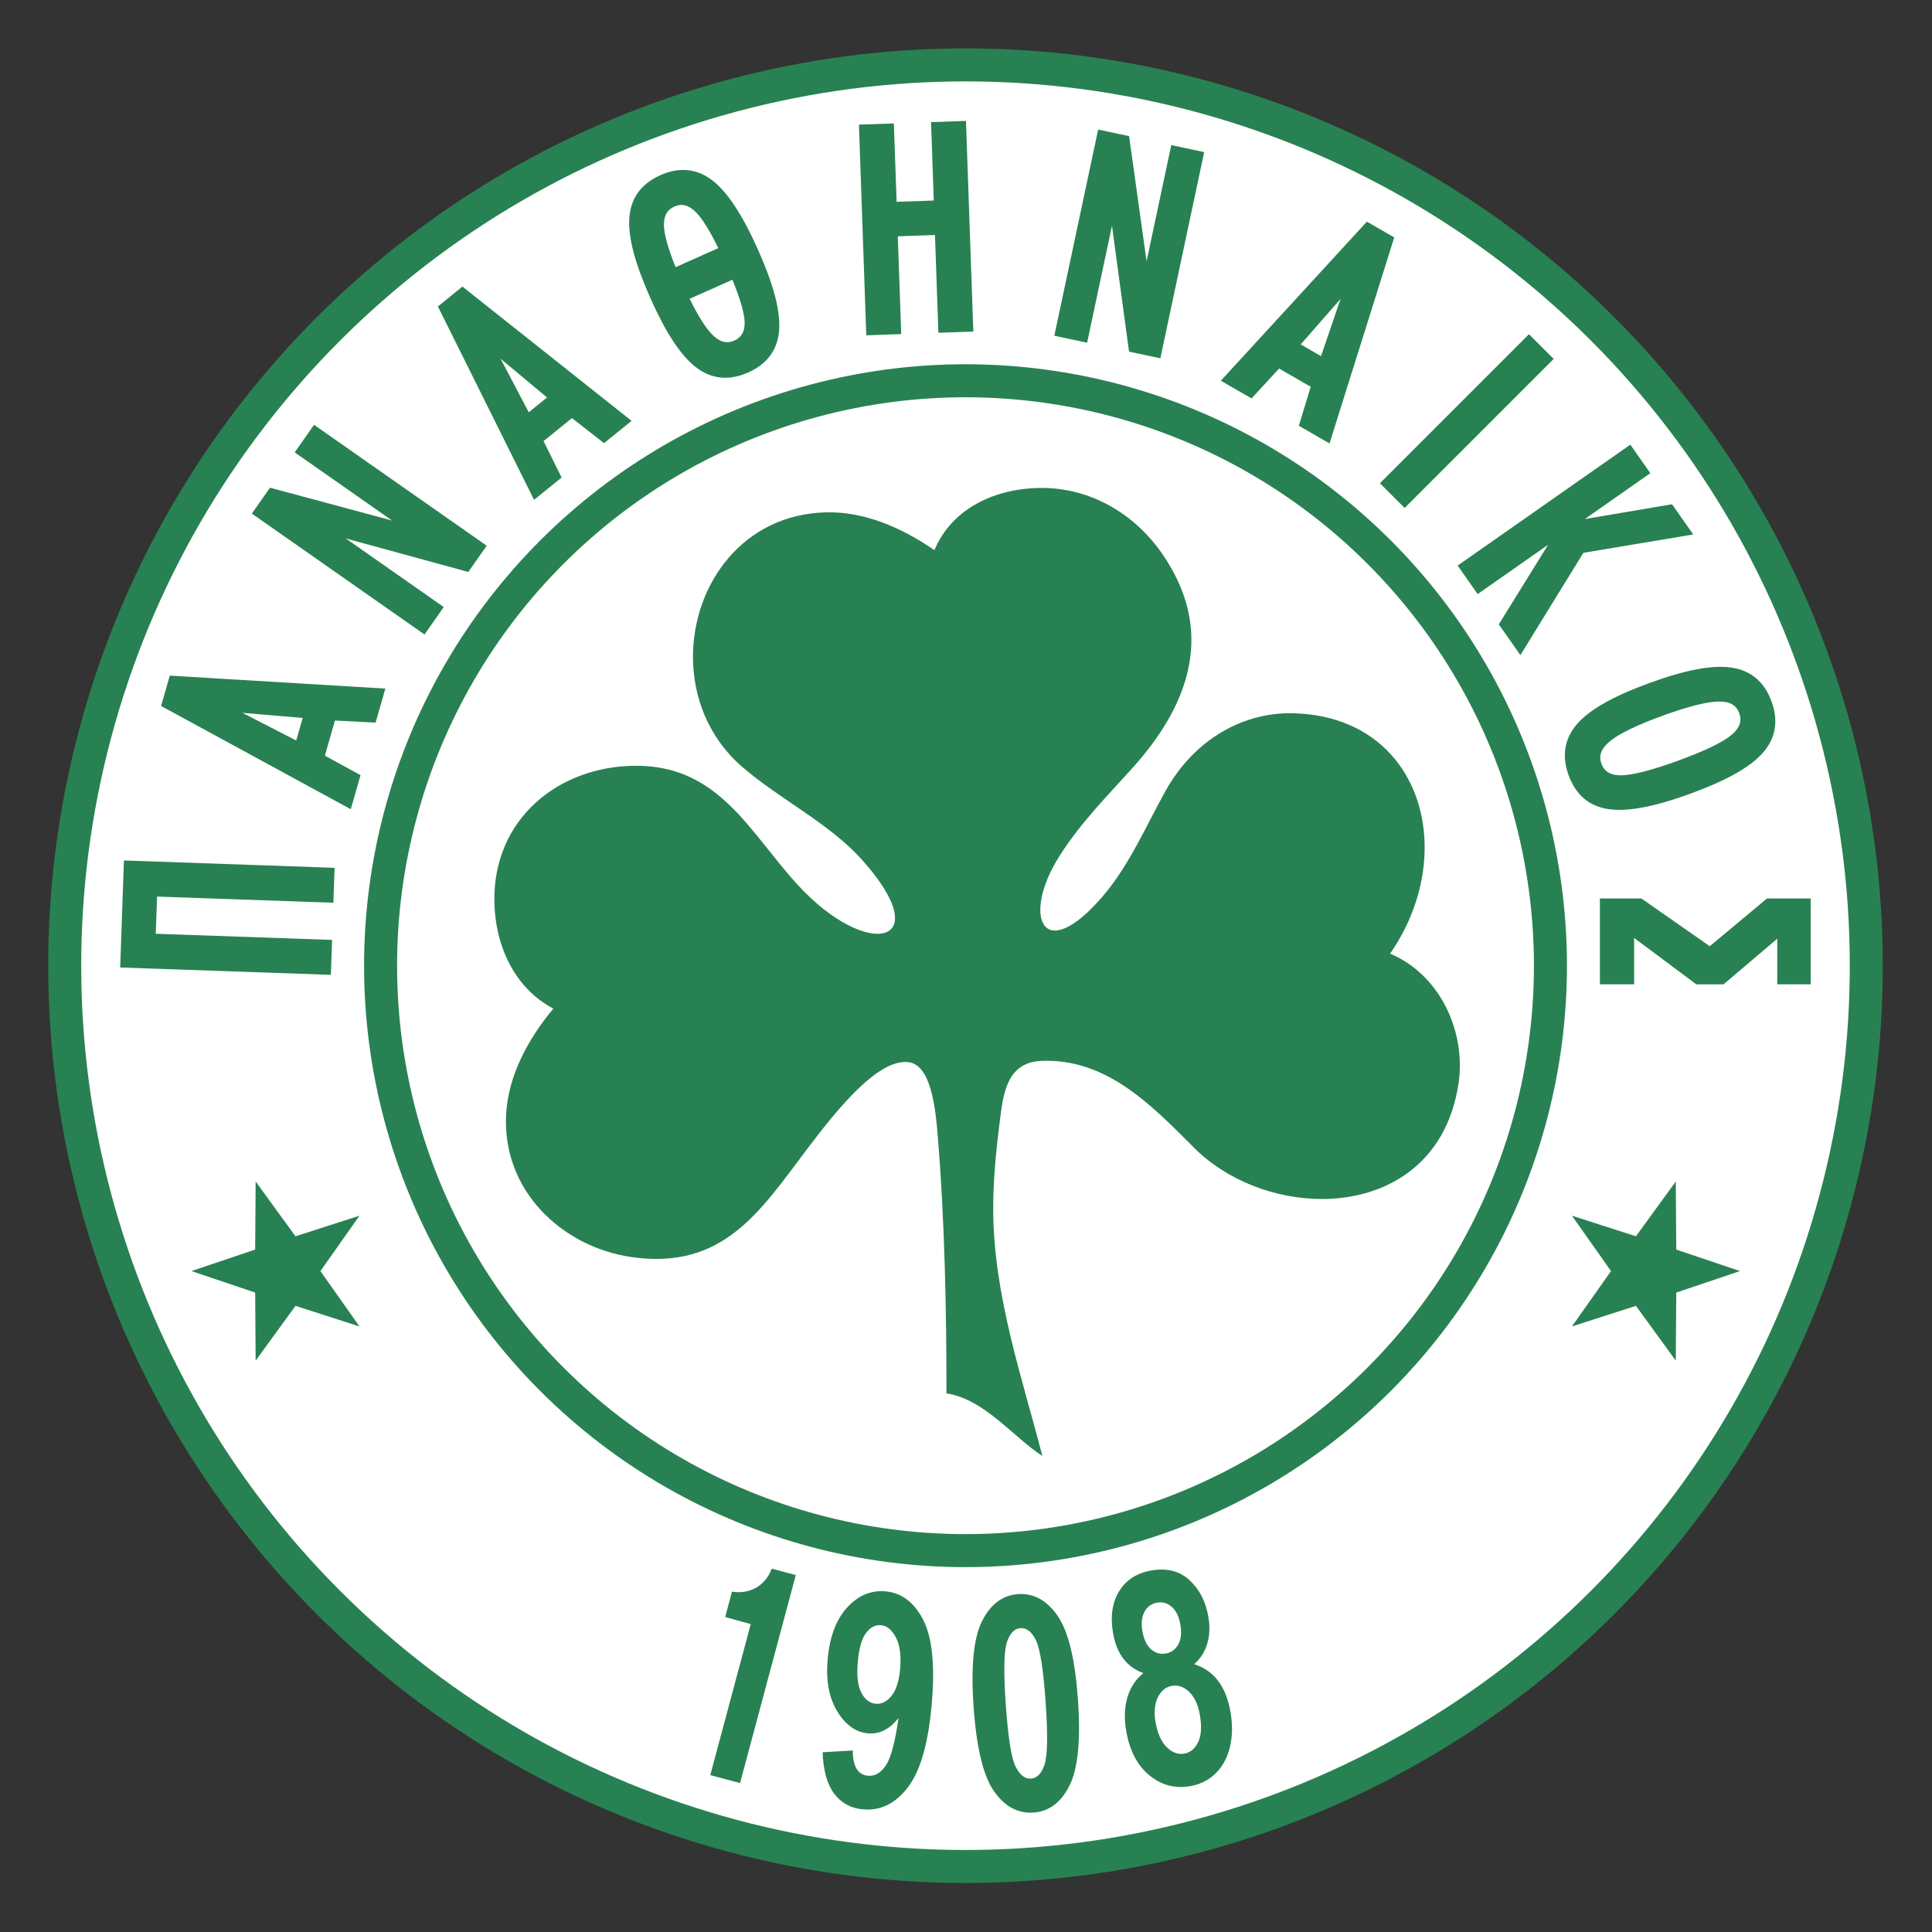 <svg height="1000" viewBox="0 0 1000 1000" width="1000" xmlns="http://www.w3.org/2000/svg"><rect x="0" y="0" width="1000" height="1000" fill="#333333" stroke="none"/><g transform="matrix(1.498 0 0 1.498 6.39 6.359)"><circle cx="329.413" cy="329.429" fill="#288152" r="316.992" transform="matrix(.707 -.707 .707 .707 -136.459 329.418)"/><circle cx="329.414" cy="329.429" fill="#fff" r="305.584" transform="matrix(.707 -.707 .707 .707 -136.459 329.418)"/><circle cx="329.414" cy="329.429" fill="#288152" r="207.84" transform="matrix(.707 -.707 .707 .707 -136.458 329.418)"/><circle cx="329.414" cy="329.429" fill="#fff" r="196.431" transform="matrix(.707 -.707 .707 .707 -136.459 329.418)"/><path d="m 499.699 370.087 c 2.619 -17.581 -6.167 -37.474 -23.651 -44.816 c 8.305 -11.967 12.199 -25.389 11.931 -37.895 c -.516 -23.874 -16.201 -44.421 -45.354 -45.176 c -16.993 -.438 -33.97 8.698 -44.068 26.666 c -6.351 11.295 -12.429 25.571 -21.572 36.314 c -21.038 24.708 -28.363 7.185 -15.245 -13.537 c 7.576 -11.967 17.245 -21.506 25.727 -31.011 c 19.902 -22.308 27.979 -47.479 9.703 -73.726 c -9.385 -13.483 -24.472 -22.669 -41.837 -22.555 c -15.33 .106 -30.525 6.718 -36.736 21.51 c -11.614 -8.058 -24.507 -13.365 -37.308 -13.081 c -29.003 .653 -46.066 25.02 -46.114 49.816 c -.024 13.908 5.302 27.953 16.881 38.017 c 12.96 11.269 29.97 19.378 41.469 32.17 c 26.523 29.506 1.933 35.072 -22.254 8.604 c -16.663 -18.235 -27.107 -41.111 -55.864 -41.04 c -26.689 .067 -49.283 18.4 -48.859 46.829 c .222 14.831 6.618 29.83 20.385 37.077 c -9.038 10.87 -15.454 23.248 -16.281 36.027 c -1.732 26.767 19.317 46.333 43.203 49.811 c 31.9 4.642 44.68 -16.035 61.005 -37.642 c 11.352 -15.023 24.477 -30.605 34.514 -29.715 c 5.693 .506 8.856 7.881 10.173 23.113 c 2.728 31.572 3.217 64.509 3.217 91.356 c 13.092 2.047 22.374 14.48 33.138 21.654 c -6.682 -26.128 -16.97 -55.479 -16.984 -85.368 c -.005 -9.171 .799 -18.682 2.202 -29.719 c 1.206 -9.495 2.108 -21.017 14.63 -21.465 c 22.08 -.785 37.407 14.771 52.472 29.93 c 11.3 11.372 28.069 17.801 44.22 17.804 c 22.131 .008 43.104 -12.045 47.257 -39.952 z" fill="#288152"/><path d="m 596.936 434.946 l -22.011 -7.429 l -.165 -23.526 l -13.768 18.933 l -22.113 -7.11 l 13.504 19.132 l -13.504 19.128 l 22.113 -7.109 l 13.768 18.934 l .165 -23.523 z m -535.046 -.002 l 22.01 -7.427 l .168 -23.526 l 13.764 18.935 l 22.113 -7.111 l -13.497 19.129 l 13.497 19.129 l -22.113 -7.109 l -13.764 18.934 l -.168 -23.526 z" fill="#288152"/><g><path d="m 619.807 306.201 h -13.522 c 0 0 -18.107 15.096 -19.784 16.495 c -1.808 -1.263 -23.619 -16.495 -23.619 -16.495 H 548.54 v 29.645 h 11.825 c 0 0 0 -11.784 0 -16.011 c 4.005 2.991 21.492 16.039 21.492 16.039 h 9.404 c 0 0 14.609 -12.41 18.568 -15.774 c 0 4.418 0 15.747 0 15.747 h 11.546 v -29.645 h -1.568 z" fill="#288152"/><path d="m 580.783 180.422 l -7.31 -10.438 c 0 0 -21.143 3.587 -30.146 5.115 c 7.106 -4.978 22.632 -15.848 22.632 -15.848 l -6.901 -9.854 l -1.283 .898 l -58.379 40.876 l 6.902 9.857 c 0 0 16.611 -11.63 24.354 -17.053 c -5.203 8.391 -17.04 27.497 -17.04 27.497 l 7.451 10.646 c 0 0 21.048 -34.176 21.769 -35.347 c 1.354 -.226 37.951 -6.349 37.951 -6.349 z" fill="#288152"/><path d="M 524.037 111.232 L 522.927 112.342 L 472.534 162.735 L 481.076 171.274 L 532.577 119.772 Z" fill="#288152"/><path d="m 391.906 86.045 c -1.687 -12.077 -6.042 -43.249 -6.042 -43.249 l -10.686 -2.271 l -.327 1.532 l -14.818 69.709 l 11.331 2.408 c 0 0 6.1 -28.689 8.592 -40.423 c 1.652 12.207 5.888 43.501 5.888 43.501 l 10.825 2.3 l 15.144 -71.241 l -11.374 -2.418 c .001 .001 -6.063 28.542 -8.533 40.152 z" fill="#288152"/><path d="m 327.932 37.587 l -10.501 .367 c 0 0 .848 24.302 .946 27.089 c -2.274 .077 -10.57 .367 -12.842 .448 c -.098 -2.785 -.948 -27.09 -.948 -27.09 l -12.069 .422 l 2.542 72.789 l 12.069 -.42 c 0 0 -1.081 -30.937 -1.18 -33.787 c 2.272 -.082 10.571 -.371 12.844 -.448 c .098 2.851 1.179 33.787 1.179 33.787 l 12.07 -.421 l -2.54 -72.79 z" fill="#288152"/><path d="m 103.338 143.822 l -5.768 8.24 c 0 0 23.899 16.732 33.622 23.543 c -11.776 -3.166 -42.169 -11.337 -42.169 -11.337 l -6.268 8.949 l 59.664 41.778 l 6.641 -9.488 c 0 0 -24.024 -16.825 -33.851 -23.702 c 11.881 3.248 42.342 11.578 42.342 11.578 l 6.349 -9.07 l -59.662 -41.775 z" fill="#288152"/><path d="m 38.499 294.636 l -1.235 35.413 l 72.79 2.54 l .421 -12.066 c 0 0 -57.945 -2.023 -60.921 -2.129 c .079 -2.271 .37 -10.569 .45 -12.844 c 2.975 .106 60.918 2.129 60.918 2.129 l .422 -12.071 l -72.789 -2.54 z" fill="#288152"/><path d="m 54.054 230.41 l -2.662 9.282 l 65.542 35.671 l 3.375 -11.77 c 0 0 -10.498 -5.743 -12.325 -6.74 c .53 -1.848 2.953 -10.297 3.478 -12.134 c 2.071 .107 14.05 .724 14.05 .724 l 3.374 -11.76 l -74.483 -4.482 z m 46.264 13.416 c -.6 2.094 -1.634 5.699 -2.236 7.795 c -2.167 -1.115 -11.479 -5.902 -18.602 -9.564 c 7.98 .678 18.413 1.563 20.838 1.769 z" fill="#288152"/><path d="m 154.538 95.572 l -7.503 6.076 l 33.229 66.811 l 9.512 -7.703 c 0 0 -5.305 -10.728 -6.228 -12.593 c 1.494 -1.209 8.324 -6.74 9.809 -7.941 c 1.633 1.272 11.094 8.651 11.094 8.651 l 9.507 -7.7 l -58.443 -46.395 z m 30.204 37.522 c -1.694 1.373 -4.609 3.733 -6.304 5.107 c -1.136 -2.156 -6.018 -11.421 -9.752 -18.508 c 6.147 5.132 14.188 11.842 16.056 13.401 z" fill="#288152"/><path d="m 242.013 58.201 c -5.387 -4.219 -11.479 -4.862 -18.106 -1.911 c -6.635 2.954 -10.246 7.936 -10.73 14.802 c -.453 6.598 1.927 15.64 7.273 27.645 c 5.347 12.012 10.467 19.809 15.653 23.842 c 5.415 4.196 11.52 4.823 18.15 1.873 c 6.627 -2.951 10.227 -7.902 10.701 -14.719 c .458 -6.555 -1.917 -15.577 -7.26 -27.579 c -5.367 -12.056 -10.497 -19.892 -15.681 -23.953 z m 1.925 23.294 c -2.284 1.013 -12.493 5.559 -14.778 6.576 c -2.438 -6.085 -3.813 -10.81 -3.991 -13.927 c -.018 -.292 -.026 -.572 -.026 -.844 c 0 -3.11 1.153 -5.077 3.592 -6.165 c 2.627 -1.167 5.02 -.526 7.533 2.015 c 2.18 2.223 4.768 6.43 7.67 12.345 z m 9.089 25.903 c 0 3.025 -1.149 4.953 -3.579 6.035 c -2.65 1.181 -5.09 .502 -7.683 -2.134 c -2.253 -2.274 -4.862 -6.464 -7.741 -12.305 c 2.287 -1.019 12.507 -5.57 14.785 -6.585 c 2.563 6.338 4.01 11.166 4.194 14.224 c .017 .263 .024 .518 .024 .765 z" fill="#288152"/><path d="m 468.034 72.337 l -.852 .924 l -49.616 54.039 l 10.607 6.123 c 0 0 8.109 -8.797 9.518 -10.329 c 1.665 .961 9.276 5.355 10.928 6.312 c -.603 1.981 -4.101 13.456 -4.101 13.456 l 10.597 6.116 l 22.367 -71.187 z m -9.092 26.679 c -2.589 7.579 -5.97 17.489 -6.757 19.793 c -1.888 -1.093 -5.133 -2.964 -7.024 -4.055 c 1.607 -1.834 8.502 -9.712 13.781 -15.738 z" fill="#288152"/><path d="m 579.691 270.032 c 12.4 -4.512 20.576 -9.083 24.985 -13.969 c 4.585 -5.081 5.654 -11.112 3.173 -17.931 c -2.485 -6.828 -7.201 -10.775 -14.019 -11.735 c -6.548 -.912 -15.734 .831 -28.082 5.326 h -.001 c -12.357 4.499 -20.495 9.061 -24.878 13.95 c -4.56 5.111 -5.614 11.157 -3.129 17.978 c 2.479 6.812 7.166 10.751 13.936 11.703 c 6.507 .913 15.672 -.83 28.015 -5.322 z m -9.612 -26.936 c 9.159 -3.334 15.845 -4.999 19.873 -4.949 c 3.608 .032 5.748 1.318 6.742 4.046 c .984 2.703 .178 5.045 -2.532 7.373 c -3.065 2.606 -9.279 5.626 -18.464 8.971 c -9.421 3.429 -16.183 5.149 -20.098 5.111 c -3.473 -.04 -5.552 -1.317 -6.535 -4.019 c -.993 -2.729 -.149 -5.115 2.665 -7.518 c 3.119 -2.688 9.292 -5.718 18.349 -9.015 z" fill="#288152"/></g><path d="m 251.443 611.854 l -10.285 -2.755 l 13.98 -52.179 l -8.832 -2.439 l 2.352 -8.776 v 0 c 5.277 .882 11.24 -1.237 13.726 -7.952 v 0 l 8.315 2.229 z m 96.068 -65.288 c 5.372 -.377 9.934 2.123 13.65 7.484 c 3.716 5.361 6.059 15.04 7.036 29.031 c .973 13.94 .001 23.831 -2.932 29.656 c -2.931 5.842 -7.086 8.936 -12.43 9.308 c -5.39 .378 -9.948 -2.088 -13.663 -7.397 c -3.709 -5.31 -6.055 -15.052 -7.044 -29.204 c -.972 -13.887 .001 -23.743 2.938 -29.568 c 2.932 -5.824 7.084 -8.937 12.445 -9.31 z m .82 11.753 c -2.097 .147 -3.661 1.779 -4.695 4.894 c -1.035 3.116 -1.162 10.318 -.372 21.611 c .789 11.289 1.921 18.404 3.375 21.311 c 1.453 2.923 3.23 4.322 5.328 4.175 c 2.113 -.149 3.691 -1.78 4.71 -4.895 c 1.015 -3.115 1.13 -10.3 .346 -21.554 c -.79 -11.292 -1.906 -18.406 -3.347 -21.35 c -1.44 -2.943 -3.231 -4.34 -5.345 -4.192 z m 42.464 15.53 c -2.84 -1.007 -5.137 -2.668 -6.889 -4.953 c -1.751 -2.283 -2.941 -5.21 -3.566 -8.762 c -1.013 -5.742 -.326 -10.574 2.047 -14.496 c 2.387 -3.925 6.084 -6.347 11.141 -7.239 c 5.337 -.94 9.734 .159 13.174 3.301 c 3.426 3.147 5.605 7.314 6.525 12.532 c .628 3.551 .499 6.744 -.393 9.6 c -.897 2.837 -2.397 5.15 -4.492 6.925 c 3.418 1.094 6.18 3.008 8.252 5.745 c 2.084 2.732 3.511 6.281 4.283 10.665 c .797 4.52 .722 8.63 -.194 12.349 c -.933 3.721 -2.58 6.747 -4.97 9.04 c -2.382 2.295 -5.256 3.748 -8.632 4.344 c -5.291 .932 -10.015 -.3 -14.156 -3.688 c -4.159 -3.384 -6.835 -8.464 -8.032 -15.245 c -.768 -4.366 -.642 -8.277 .389 -11.716 c 1.016 -3.424 2.863 -6.237 5.513 -8.402 z m -.336 -14.465 c .499 2.838 1.494 4.924 2.994 6.236 c 1.497 1.309 3.204 1.798 5.087 1.466 c 1.913 -.336 3.348 -1.378 4.323 -3.126 c .978 -1.75 1.214 -4.052 .714 -6.888 c -.488 -2.771 -1.475 -4.804 -2.971 -6.101 c -1.496 -1.312 -3.173 -1.804 -5.042 -1.475 c -1.942 .343 -3.395 1.387 -4.368 3.153 c -.972 1.768 -1.219 3.998 -.737 6.735 z m 4.544 31.413 c .694 3.927 1.988 6.815 3.889 8.672 c 1.882 1.857 3.902 2.589 6.019 2.215 c 2.131 -.377 3.744 -1.714 4.817 -3.986 c 1.092 -2.278 1.287 -5.448 .571 -9.492 c -.612 -3.483 -1.845 -6.102 -3.665 -7.867 c -1.835 -1.762 -3.834 -2.462 -5.996 -2.079 c -2.114 .372 -3.743 1.711 -4.86 4.011 c -1.1 2.298 -1.37 5.147 -.775 8.526 z m -115.025 10.414 l 10.409 -.617 v 0 c .01 5.51 1.771 8.418 5.278 8.724 c 2.363 .207 4.416 -.981 6.167 -3.582 c 1.75 -2.599 3.195 -8.067 4.369 -16.4 c -1.504 1.948 -3.132 3.347 -4.892 4.248 c -1.745 .906 -3.631 1.259 -5.661 1.082 c -4.218 -.371 -7.756 -2.896 -10.612 -7.577 c -2.858 -4.686 -3.966 -10.672 -3.328 -17.959 c .68 -7.783 2.93 -13.752 6.72 -17.922 c 3.808 -4.171 8.219 -6.037 13.225 -5.599 c 5.603 .489 9.963 3.784 13.079 9.854 c 3.131 6.078 4.106 15.774 2.941 29.094 c -1.187 13.575 -3.928 23.155 -8.244 28.769 c -4.294 5.601 -9.448 8.146 -15.475 7.618 c -4.187 -.365 -7.504 -2.163 -9.963 -5.408 c -2.461 -3.244 -3.803 -8.02 -4.013 -14.325 z m 26.768 -28.814 c .405 -4.641 -.086 -8.269 -1.46 -10.881 c -1.386 -2.634 -3.087 -4.03 -5.117 -4.208 c -1.966 -.169 -3.696 .717 -5.18 2.647 c -1.485 1.931 -2.442 5.277 -2.861 10.053 c -.417 4.762 .001 8.314 1.241 10.655 c 1.221 2.344 2.888 3.598 4.98 3.779 c 2 .176 3.806 -.723 5.422 -2.712 c 1.619 -1.987 2.604 -5.105 2.975 -9.333 z" fill="#288152"/></g></svg>